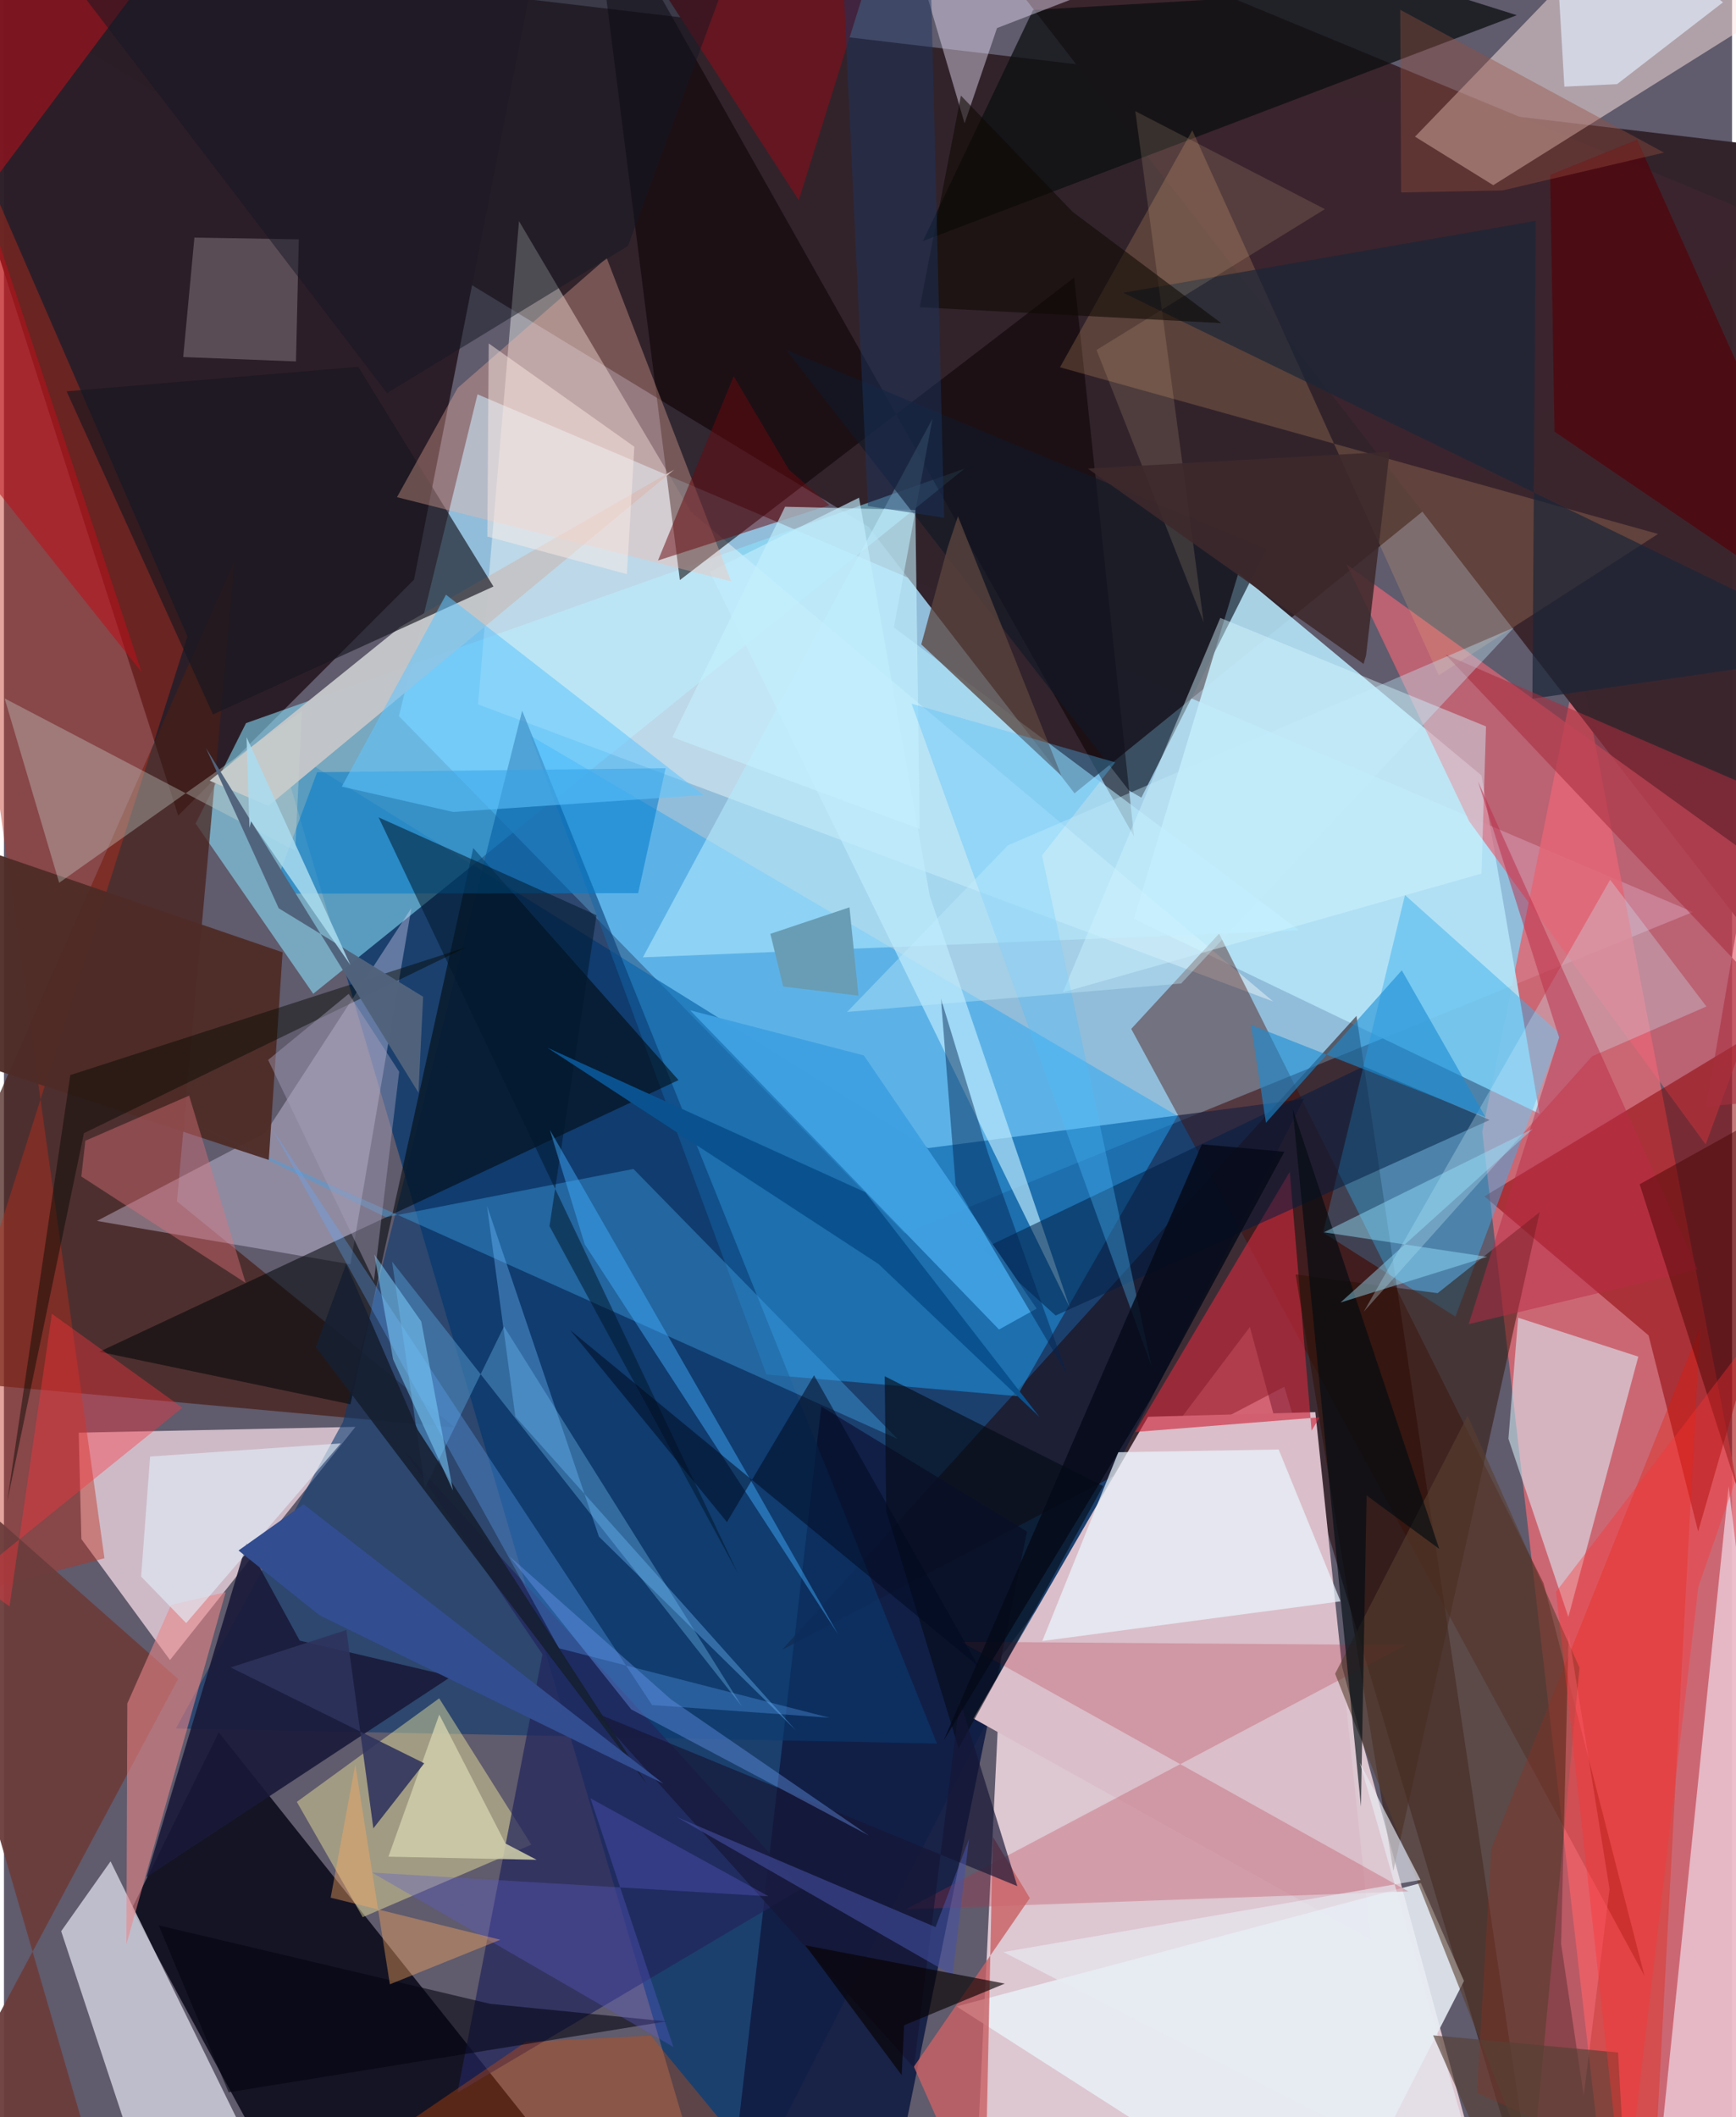 <svg xmlns="http://www.w3.org/2000/svg" width="228" height="278" viewBox="0 0 836 1024"><path fill="#605b6d" d="M0 0h836v1024H0z"/><path fill="#a1deff" fill-opacity=".749" d="M191.083 346.37L435.67 596.464 817.068 441.12l-587.974-250.4z"/><path fill="#f5dce5" fill-opacity=".835" d="M602.742 641.833l-120.29 159.27-12.026 249.281 244.73 5.626z"/><path fill="#32232b" fill-opacity=".992" d="M418.227 254.767l99.681 128.926L898 76.048-62-37.757z"/><path fill="#00366f" fill-opacity=".714" d="M346.41 1086l-213.8-726.265 314.414 195.568 181.904-23.836z"/><path fill="#de6974" fill-opacity=".851" d="M898 1029.814l-122.61 39.29-60.213-521.772 46.556-229.777z"/><path fill="#2b1d26" fill-opacity=".976" d="M198.37 280.363L84.294 394.469-62-62l323.69 21.219z"/><path fill="#b4e3f7" fill-opacity=".906" d="M597.192 277.172l117.59 97.87 28.085 163.63-196.249-94.266z"/><path fill="#141322" fill-opacity=".976" d="M301.615 1086L103.902 837.884l-42.123 85.392 78.918 145.344z"/><path fill="#fce3ee" fill-opacity=".702" d="M170.04 690.117L80.317 802.902 37.45 744.387l-1.296-51.452z"/><path fill="#200000" fill-opacity=".518" d="M654.31 491.344L743.047 1086 619.405 670.72l-242.98 127.222z"/><path fill="#3b252d" fill-opacity=".988" d="M891.609 118.835l-36.36-11.868L446.626-62 898 521.148z"/><path fill="#8ae5ff" fill-opacity=".561" d="M149.613 480.66l-56.9-82.344 24.39-48.563 347.685-123.137z"/><path fill="#21a5f6" fill-opacity=".467" d="M254.701 355.844l114.147 308.96 121.243 10.45L567.73 539.73z"/><path fill="#471f18" fill-opacity=".722" d="M-62 664.926l280.161 25.498-134.475-109.34 27.899-310.121z"/><path fill="#d9d9e7" fill-opacity=".78" d="M51.57 900.251L142.721 1086l-78.129-40.365-36.91-111.575z"/><path fill="#fdfffd" fill-opacity=".412" d="M249.165 106.957l-19.813 233.721L613.99 484.367 332.325 247.485z"/><path fill="#ffe5e2" fill-opacity=".506" d="M806.229-62L898-21.726 720.478 89.567l-37.844-23.462z"/><path fill="#e46576" fill-opacity=".686" d="M649.48 272.926l59.403 124.378 114.361 156.228 44.938-122.82z"/><path fill="#101b42" fill-opacity=".882" d="M351.889 1057.519l74.637 18.29 68.377-335.056-99.52-60.5z"/><path fill="#0a3a70" fill-opacity=".588" d="M451.35 843.28L250.696 343.748l-86.669 343.95-80.836 148.29z"/><path fill="#8c0003" fill-opacity=".522" d="M795.622 645.886l-79.45-67.248L898 468.737l-78.39 271.98z"/><path fill="#0c0005" fill-opacity=".557" d="M546.719 404.632L283.665-62l43.318 342.563 190.75-146.278z"/><path fill="#f2dceb" fill-opacity=".686" d="M898 1086H796.444l37.904-367.112 41.421 341.464z"/><path fill="#39b0ec" fill-opacity=".478" d="M677.78 432.906l-39.616 163.219 64.016 40.69 50.952-136.505z"/><path fill="#480800" fill-opacity=".412" d="M793.66 955.755L545.344 497.632l42.517-46.057 156.933 314.142z"/><path fill="#dabec9" d="M553.5 685.24l80.912-2.238 26.719 254.963-192.157-106.794z"/><path fill="#e8eef5" fill-opacity=".875" d="M460.865 970.44l224.575-59.69 20.89 47.377L641.17 1086z"/><path fill="#bc2d1a" fill-opacity=".431" d="M-62 782.772l110.617-29.093L-62-39.55 88.766 307.824z"/><path fill="#dcf4fe" fill-opacity=".549" d="M732.51 637.323l58.151 18.833-33.85 125.883-28.996-86.188z"/><path fill="#e0dbfa" fill-opacity=".365" d="M167.614 611.503L44.965 590.525l81.601-42.733 70.538-108.61z"/><path fill="#000609" fill-opacity=".553" d="M46.106 653.804l280.226-131.398-99.288-112.199-59.43 269.008z"/><path fill="#fef7a3" fill-opacity=".408" d="M210.544 821.42l-68.867 50.075 31.88 55.769 81.583-35.061z"/><path fill="#b4ecff" fill-opacity=".565" d="M309.098 463.035l317.507-13.069-196.1-146.499 18.67-100.927z"/><path fill="#40a4e7" fill-opacity=".412" d="M87.15 541.319l345.143 154.649L304.524 565.38l-119.741 23.34z"/><path fill="#0c1011" fill-opacity=".745" d="M444.564 116.588L497.869 4.812 688.542-6.28l43.333 13.636z"/><path fill="#ea1600" fill-opacity=".314" d="M798.578 1050.227l-86.009-37.943 6.96-118.095 100.973-251.924z"/><path fill="#b52d3f" fill-opacity=".271" d="M462.93 794.065l215.024 1.598-241.662 127.82 243.126-8.675z"/><path fill="#4e2c26" fill-opacity=".949" d="M134.788 460.598l-6.671 100.415-158.898-52.328L-62 393.107z"/><path fill="#cc2a3e" fill-opacity=".635" d="M547.258 692.603l89.277-7.106-3.94 6.429-10.554-125.17z"/><path fill="#f6b576" fill-opacity=".204" d="M800.193 258.258L694.104 326.62 574.886 63.05l-64.01 114.594z"/><path fill="#191938" fill-opacity=".894" d="M68.95 907.879l147.566-97.1-73.437-17.265-25.725-47.096z"/><path fill="#c3c5c8" fill-opacity=".98" d="M191.844 303.113l-92.352 74.475 28.412 12.205L324.172 227.19z"/><path fill="#007bcd" fill-opacity=".537" d="M151.48 373.512l-21.787 58.707 177.12-.221 13.281-60.433z"/><path fill="#22255c" fill-opacity=".714" d="M260.514 800.14l-66.29-97.813L385.899 913.52l-166.496 98.558z"/><path fill="#181721" fill-opacity=".663" d="M236.809 283.675l-135.674 61.864-70.831-156.278 141.11-11.858z"/><path fill="#2b1000" fill-opacity=".494" d="M624.864 616.394l68.708 9.058 49.39-39.222-70.809 318.622z"/><path fill="#4888bb" fill-opacity=".627" d="M241.905 641.578l115.093 183.725-169.24-215.097 15.907 109.466z"/><path fill="#e9f5fd" fill-opacity=".718" d="M502.313 793.713l144.282-19.203-29.923-73.45-77.564 1.335z"/><path fill="#c0ecfd" fill-opacity=".655" d="M447.914 433.496l67.73 198.968-174.186-355.91 72.205-35.852z"/><path fill="#ffb7a5" fill-opacity=".333" d="M291.588 124.789l-72.092 62.84-29.361 52.836 161.671 40.745z"/><path fill="#6b3d3c" fill-opacity=".953" d="M-62 682.852l110.335 379.771L-62 1086 84.237 812.047z"/><path fill="#040b15" fill-opacity=".612" d="M531.728 718.75L426.07 665.646l.752 65.278 35.001 114.562z"/><path fill="#f1e7ff" fill-opacity=".427" d="M464.734 59.655L428.942-62 520.19-1.777l-39.777 15.353z"/><path fill="#111926" fill-opacity=".667" d="M544.293 382.367l5.964 3.42 60.554-120.28-232.482-96.382z"/><path fill="#001d40" fill-opacity=".514" d="M657.825 515.756l60.913 25.955-209.965 94.553-35.556-32.098z"/><path fill="#ea868a" fill-opacity=".576" d="M59.236 940.348l48.01-170.276-26.429 6.177-21.14 47.648z"/><path fill="#cad5ce" fill-opacity=".357" d="M26.708 426.968l117.467-83.142-3.285 67.564L.317 337.79z"/><path fill="#5b453e" fill-opacity=".765" d="M511.569 375.217l-67.794-63.544 12.672-46.65 5.069-15.325z"/><path fill="#cdf0fe" fill-opacity=".294" d="M768.29 510.9L657.847 634.408l119.19-208.895 46.574 61.297z"/><path fill="#be101b" fill-opacity=".545" d="M-62 163.636L66.556 325.018-62-62h168.845z"/><path fill="#3fa1e3" fill-opacity=".965" d="M481.382 643.042l18.214-10.116-83.604-122.458-84.075-21.84z"/><path fill="#877781" fill-opacity=".514" d="M141.269 174.814l1.371-59.057-50.5-.848-5.415 57.78z"/><path fill="#661721" fill-opacity=".996" d="M284.97-62l22.56 40.057 76.99 118.778L415.523-2.45z"/><path fill="#52040c" fill-opacity=".729" d="M790.063 67.556l-42.045 17 2.097 124.225L898 309.392z"/><path fill="#d5f7ff" fill-opacity=".447" d="M714.776 422.514l-202.518 57.454 76.161-181.102 128.563 52.478z"/><path fill="#c86165" fill-opacity=".812" d="M440.198 999.594l34.186 77.278 3.997-188.518 17.906 29.694z"/><path fill="#1b2637" fill-opacity=".694" d="M541.482 141.605L898 314.935l-158.587 23 1.618-231.146z"/><path fill="#60c5ff" fill-opacity=".549" d="M213.844 287.64l-50.42 92.83 53.87 12.26 121.15-8.201z"/><path fill="#01172a" fill-opacity=".525" d="M263.917 593.03l91.046 167.76-173.719-365.459 105.417 47.328z"/><path fill="#62abff" fill-opacity=".314" d="M268.505 797.21l130.858 33.593-85.805-6.135-183.896-278.841z"/><path fill="#5a3e30" fill-opacity=".596" d="M643.968 809.542l64.123-124.834 54.104 121.883-22.908 243.808z"/><path fill="#da4c00" fill-opacity=".341" d="M312.92 984.538l74.629 90.562-238.69-16.859 103.667-70.633z"/><path fill="#e2ecfe" fill-opacity=".678" d="M754.885 41.91L748.791-62l82.85 63.116-51.273 39.58z"/><path fill="#a72e3d" fill-opacity=".573" d="M823.575 535.114l26.103-152.509-152.246-65.99L898 528.73z"/><path fill="#dd717b" fill-opacity=".424" d="M37.43 569.036l1.941-17.3 50.217-21.83 27.334 90.6z"/><path fill="#012451" fill-opacity=".459" d="M460.394 573.167l-7.114-90.207 22.837 74.938 38.127 106.697z"/><path fill="#40adff" fill-opacity=".463" d="M280.954 601.843l122.549 188.553-40.374-71.21-99.073-172.774z"/><path fill="#ceccaa" fill-opacity=".875" d="M257.692 899.508l-15.096-7.884-31.995-62.343-24.615 68.73z"/><path fill="#e1ebf6" fill-opacity=".655" d="M162.94 698.115l-74.8 86.93-21.78-22.535 4.355-58.026z"/><path fill="#2e335d" fill-opacity=".878" d="M203.317 852.844l-93.649-46.374 56.002-18.092 13.031 95.933z"/><path fill="#161635" fill-opacity=".671" d="M440.214 1000.024L285.976 828.341l204.262 83.919-27.812-90.002z"/><path fill="#fd333f" fill-opacity=".392" d="M86.33 680.852l-102.455 82.736 18.817 13.338 20.475-141.504z"/><path fill="#131824" fill-opacity=".486" d="M301.87 118.976L185.3 190.198-7.35-62h375.88z"/><path fill="#060903" fill-opacity=".467" d="M38.693 548.074L1.591 726.052l30.51-206.08 191.446-61.792z"/><path fill="#000c12" fill-opacity=".639" d="M694.345 749.15L623.42 536.207l33.048 337.572 2.733-150.503z"/><path fill="#6b99f0" fill-opacity=".4" d="M244.412 752.613l78.31 69.358 95.734 65.826-114.968-60.991z"/><path fill="#161f31" fill-opacity=".89" d="M165.519 611.48l34.63 80.028L311.161 863.07l-160.3-211.576z"/><path fill="#bc2c48" fill-opacity=".498" d="M752.335 501.795l-43.75 138.639 110.726-26.495L713.078 377.87z"/><path fill="#1a8cd4" fill-opacity=".6" d="M676.235 469.299l-65.706 73.732-7.25-47.312 113.39 44.466z"/><path fill="#f5d5a2" fill-opacity=".149" d="M547.32 53.775l33.06 247.197-51.827-131.714 110.498-68.105z"/><path fill="#68080f" fill-opacity=".51" d="M316.397 271.092l82.9-26.768-19.58-17.217-26.687-45.157z"/><path fill="#324d90" d="M113.47 749.914l39.217 31.36 166.337 81.387L144.952 727.56z"/><path fill="#7dd0ff" fill-opacity=".529" d="M201.863 639.13l-22.706-32.403 9.106 50.75 28.953 63.43z"/><path fill="#c4f0fe" fill-opacity=".6" d="M440.909 246.653l-63.03-1.563-54.524 111.46 119.67 44.408z"/><path fill="#98e5ff" fill-opacity=".443" d="M739.673 545.97l-93.096 84.014 70.929-22.09-78.92-11.887z"/><path fill="#460000" fill-opacity=".459" d="M791.309 572.78l67.408 209.903 35.106-251.444-34.36 3.688z"/><path fill="#6ebdff" fill-opacity=".384" d="M287.824 743.203l-54.162-160.055 13.727 101.979 135.713 151.799z"/><path fill="#4ebdfd" fill-opacity=".341" d="M537.594 368.728l-98.513-28.381 116.26 321.088-53.185-247.717z"/><path fill="#51637c" fill-opacity=".98" d="M132.917 439.304l-35.258-77.617 102.87 166.787 2.254-46.39z"/><path fill="#000b21" fill-opacity=".533" d="M391.889 665.168l-42.125 71.009-75.85-92.844 197.605 162.713z"/><path fill="#030311" fill-opacity=".565" d="M235.191 969.187L74.856 931.22l33.813 80.74 211.735-34.287z"/><path fill="#4451a5" fill-opacity=".573" d="M325.473 878.84l125.202 53.227 16.229-42.724-8.014 66.01z"/><path fill="#0f0902" fill-opacity=".576" d="M517.042 102.518l-54.076-56.263-19.921 102.34 145.815 7.68z"/><path fill="#5c5bce" fill-opacity=".341" d="M369.919 917.17l-86.18-47.39 40.085 120.232-145.765-84.314z"/><path fill="#070000" fill-opacity=".631" d="M387.7 940.894l46.591 62.792 1.166-24.146 48.714-20.139z"/><path fill="#09528f" d="M416.692 576.637l-153.867-69.93L423.078 611.36l77.913 74.023z"/><path fill="#1c3461" fill-opacity=".482" d="M403.713-58.451l43.525 1.858 7.57 306.971-36.852-5.61z"/><path fill="#965041" fill-opacity=".396" d="M675.89 93.088l-.395-88.35 127.587 69.07-78.182 18.31z"/><path fill="#3d292b" fill-opacity=".882" d="M670.336 218.49l-145.971 8.157 133.375 94.46 1.195-4.06z"/><path fill="#a6a0bb" fill-opacity=".439" d="M166.774 480.677l-38.98 31.973 51.209 106.76L191.2 518.38z"/><path fill="#e7ebf3" fill-opacity=".643" d="M716.248 1063.176l-60.315-210.68 29.356 56.759-201.794 34.894z"/><path fill="#fd7889" fill-opacity=".416" d="M764.238 1013.522l12.509-99.789-19.788-123.552-3.658 150.013z"/><path fill="#050a18" fill-opacity=".835" d="M554.434 677.129l64.988-120.043-39.902-3.64-124.943 288.406z"/><path fill="#564034" fill-opacity=".643" d="M691.378 984.417l89.473 8.298 5.272 93.285h-49.881z"/><path fill="#ff3132" fill-opacity=".357" d="M875.658 606.862L819.71 767.41l-35.76 302.675-33.103-300.194z"/><path fill="#ffede7" fill-opacity=".459" d="M233.848 259.511l.669-93.41 70.434 49.992-3.592 61.617z"/><path fill="#c3edfd" fill-opacity=".38" d="M569.484 475.691l-161.588 13.747 77.74-80.582L730.504 303.52z"/><path fill="#aadbef" fill-opacity=".847" d="M118.763 400.403l.803-3.169 48.078 69.595-50.276-110.27z"/><path fill="#ffac60" fill-opacity=".392" d="M158.053 917.839l82.069 20.337-53.426 21.567-16.733-106.245z"/><path fill="#689db5" d="M376.974 477.158l-6.2-25.489 38.262-12.83 4.358 42.734z"/></svg>